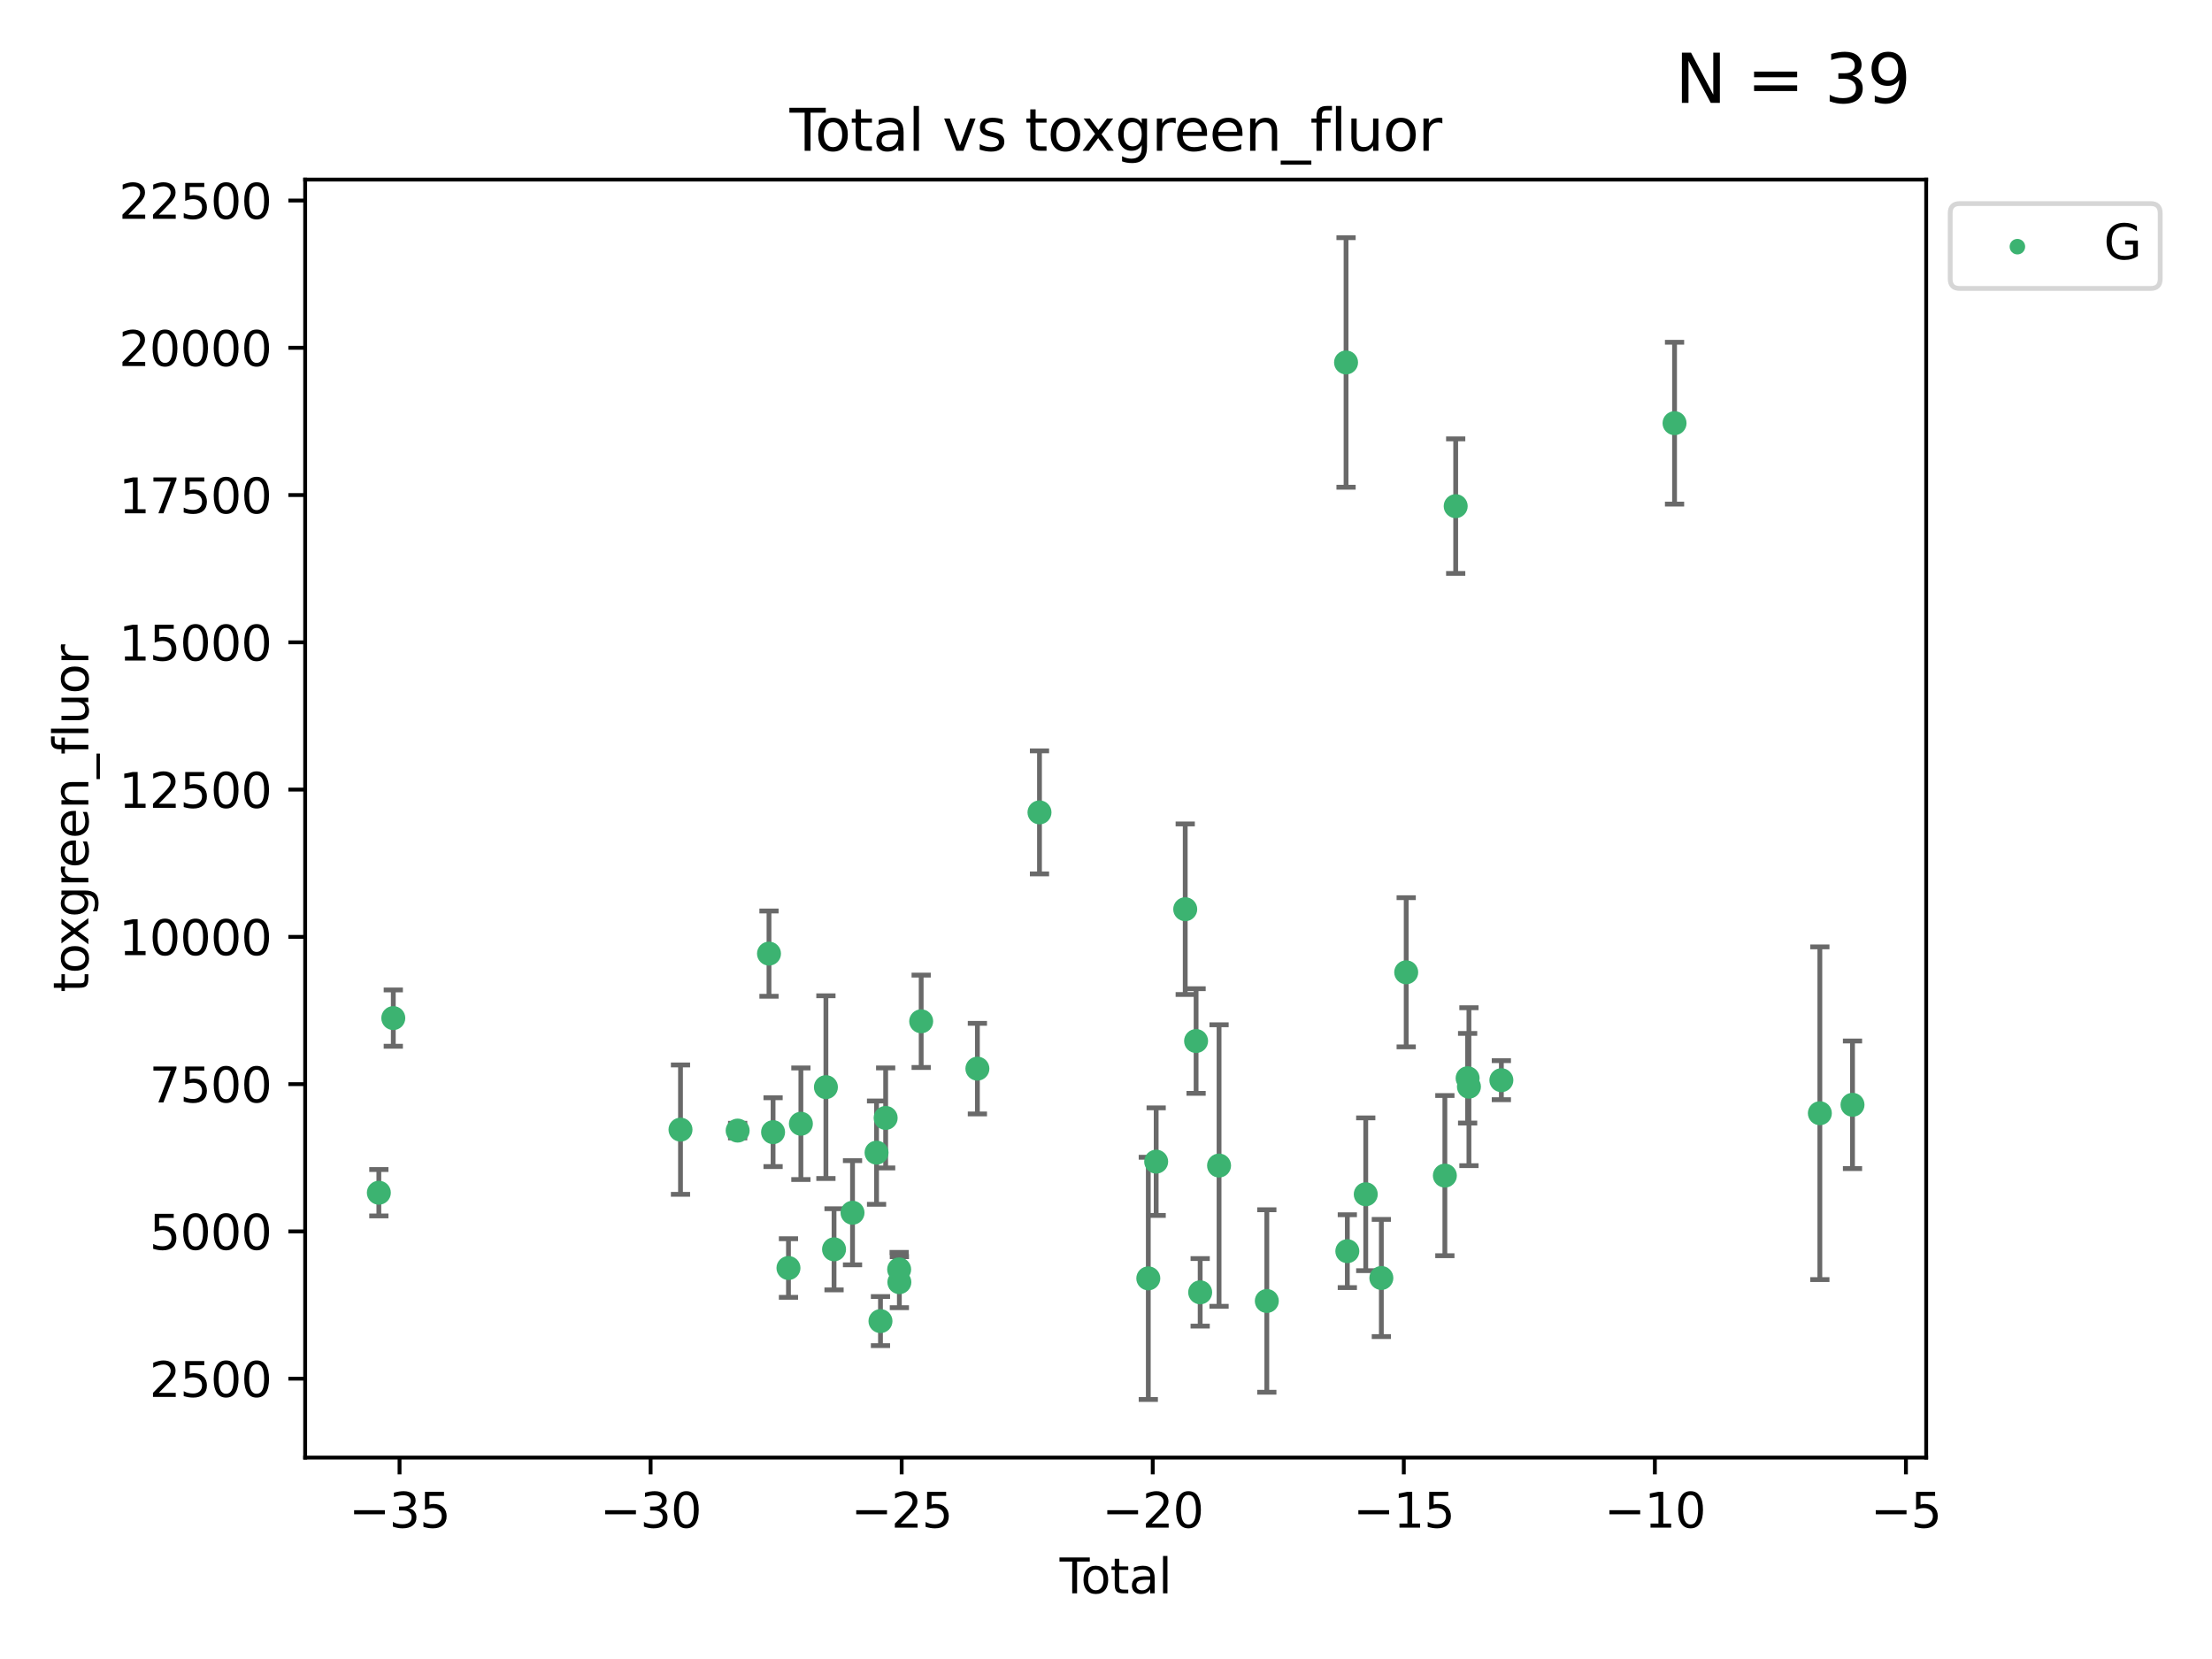 <?xml version="1.0" encoding="utf-8" standalone="no"?>
<!DOCTYPE svg PUBLIC "-//W3C//DTD SVG 1.1//EN"
  "http://www.w3.org/Graphics/SVG/1.1/DTD/svg11.dtd">
<svg xmlns:xlink="http://www.w3.org/1999/xlink" width="460.8pt" height="345.6pt" viewBox="0 0 460.8 345.6" xmlns="http://www.w3.org/2000/svg" version="1.1">
 <defs>
  <style type="text/css">*{stroke-linejoin: round; stroke-linecap: butt}</style>
 </defs>
 <g id="figure_1">
  <g id="patch_1">
   <path d="M 0 345.6 
L 460.8 345.6 
L 460.8 0 
L 0 0 
z
" style="fill: #ffffff"/>
  </g>
  <g id="axes_1">
   <g id="patch_2">
    <path d="M 63.571 303.64 
L 401.26 303.64 
L 401.26 37.411 
L 63.571 37.411 
z
" style="fill: #ffffff"/>
   </g>
   <g id="PathCollection_1">
    <defs>
     <path id="m3f1bc6e80c" d="M 0 1.118 
C 0.297 1.118 0.581 1 0.791 0.791 
C 1 0.581 1.118 0.297 1.118 0 
C 1.118 -0.297 1 -0.581 0.791 -0.791 
C 0.581 -1 0.297 -1.118 0 -1.118 
C -0.297 -1.118 -0.581 -1 -0.791 -0.791 
C -1 -0.581 -1.118 -0.297 -1.118 0 
C -1.118 0.297 -1 0.581 -0.791 0.791 
C -0.581 1 -0.297 1.118 0 1.118 
z
" style="stroke: #3cb371"/>
    </defs>
    <g clip-path="url(#pf09af4c883)">
     <use xlink:href="#m3f1bc6e80c" x="78.921" y="248.466" style="fill: #3cb371; stroke: #3cb371"/>
     <use xlink:href="#m3f1bc6e80c" x="81.93" y="212.087" style="fill: #3cb371; stroke: #3cb371"/>
     <use xlink:href="#m3f1bc6e80c" x="141.76" y="235.324" style="fill: #3cb371; stroke: #3cb371"/>
     <use xlink:href="#m3f1bc6e80c" x="153.665" y="235.522" style="fill: #3cb371; stroke: #3cb371"/>
     <use xlink:href="#m3f1bc6e80c" x="160.196" y="198.655" style="fill: #3cb371; stroke: #3cb371"/>
     <use xlink:href="#m3f1bc6e80c" x="161.046" y="235.85" style="fill: #3cb371; stroke: #3cb371"/>
     <use xlink:href="#m3f1bc6e80c" x="164.252" y="264.149" style="fill: #3cb371; stroke: #3cb371"/>
     <use xlink:href="#m3f1bc6e80c" x="166.84" y="234.096" style="fill: #3cb371; stroke: #3cb371"/>
     <use xlink:href="#m3f1bc6e80c" x="172.053" y="226.472" style="fill: #3cb371; stroke: #3cb371"/>
     <use xlink:href="#m3f1bc6e80c" x="173.747" y="260.254" style="fill: #3cb371; stroke: #3cb371"/>
     <use xlink:href="#m3f1bc6e80c" x="177.596" y="252.637" style="fill: #3cb371; stroke: #3cb371"/>
     <use xlink:href="#m3f1bc6e80c" x="182.603" y="240.117" style="fill: #3cb371; stroke: #3cb371"/>
     <use xlink:href="#m3f1bc6e80c" x="183.419" y="275.21" style="fill: #3cb371; stroke: #3cb371"/>
     <use xlink:href="#m3f1bc6e80c" x="184.499" y="232.884" style="fill: #3cb371; stroke: #3cb371"/>
     <use xlink:href="#m3f1bc6e80c" x="187.311" y="264.441" style="fill: #3cb371; stroke: #3cb371"/>
     <use xlink:href="#m3f1bc6e80c" x="187.355" y="267.098" style="fill: #3cb371; stroke: #3cb371"/>
     <use xlink:href="#m3f1bc6e80c" x="191.898" y="212.756" style="fill: #3cb371; stroke: #3cb371"/>
     <use xlink:href="#m3f1bc6e80c" x="203.61" y="222.619" style="fill: #3cb371; stroke: #3cb371"/>
     <use xlink:href="#m3f1bc6e80c" x="216.545" y="169.234" style="fill: #3cb371; stroke: #3cb371"/>
     <use xlink:href="#m3f1bc6e80c" x="239.213" y="266.308" style="fill: #3cb371; stroke: #3cb371"/>
     <use xlink:href="#m3f1bc6e80c" x="240.851" y="241.992" style="fill: #3cb371; stroke: #3cb371"/>
     <use xlink:href="#m3f1bc6e80c" x="246.904" y="189.404" style="fill: #3cb371; stroke: #3cb371"/>
     <use xlink:href="#m3f1bc6e80c" x="249.167" y="216.866" style="fill: #3cb371; stroke: #3cb371"/>
     <use xlink:href="#m3f1bc6e80c" x="250.017" y="269.216" style="fill: #3cb371; stroke: #3cb371"/>
     <use xlink:href="#m3f1bc6e80c" x="253.952" y="242.805" style="fill: #3cb371; stroke: #3cb371"/>
     <use xlink:href="#m3f1bc6e80c" x="263.901" y="271.019" style="fill: #3cb371; stroke: #3cb371"/>
     <use xlink:href="#m3f1bc6e80c" x="280.407" y="75.506" style="fill: #3cb371; stroke: #3cb371"/>
     <use xlink:href="#m3f1bc6e80c" x="280.673" y="260.644" style="fill: #3cb371; stroke: #3cb371"/>
     <use xlink:href="#m3f1bc6e80c" x="284.511" y="248.788" style="fill: #3cb371; stroke: #3cb371"/>
     <use xlink:href="#m3f1bc6e80c" x="287.76" y="266.229" style="fill: #3cb371; stroke: #3cb371"/>
     <use xlink:href="#m3f1bc6e80c" x="292.937" y="202.546" style="fill: #3cb371; stroke: #3cb371"/>
     <use xlink:href="#m3f1bc6e80c" x="300.991" y="244.902" style="fill: #3cb371; stroke: #3cb371"/>
     <use xlink:href="#m3f1bc6e80c" x="303.248" y="105.443" style="fill: #3cb371; stroke: #3cb371"/>
     <use xlink:href="#m3f1bc6e80c" x="305.733" y="224.617" style="fill: #3cb371; stroke: #3cb371"/>
     <use xlink:href="#m3f1bc6e80c" x="306.006" y="226.379" style="fill: #3cb371; stroke: #3cb371"/>
     <use xlink:href="#m3f1bc6e80c" x="312.761" y="225.023" style="fill: #3cb371; stroke: #3cb371"/>
     <use xlink:href="#m3f1bc6e80c" x="348.839" y="88.155" style="fill: #3cb371; stroke: #3cb371"/>
     <use xlink:href="#m3f1bc6e80c" x="379.109" y="231.906" style="fill: #3cb371; stroke: #3cb371"/>
     <use xlink:href="#m3f1bc6e80c" x="385.911" y="230.147" style="fill: #3cb371; stroke: #3cb371"/>
    </g>
   </g>
   <g id="matplotlib.axis_1">
    <g id="xtick_1">
     <g id="line2d_1">
      <defs>
       <path id="m2801d6ba6e" d="M 0 0 
L 0 3.5 
" style="stroke: #000000; stroke-width: 0.8"/>
      </defs>
      <g>
       <use xlink:href="#m2801d6ba6e" x="83.232" y="303.64" style="stroke: #000000; stroke-width: 0.8"/>
      </g>
     </g>
     <g id="text_1">
      <!-- −35 -->
      <g transform="translate(72.68 318.238)scale(0.1 -0.1)">
       <defs>
        <path id="DejaVuSans-2212" d="M 678 2272 
L 4684 2272 
L 4684 1741 
L 678 1741 
L 678 2272 
z
" transform="scale(0.016)"/>
        <path id="DejaVuSans-33" d="M 2597 2516 
Q 3050 2419 3304 2112 
Q 3559 1806 3559 1356 
Q 3559 666 3084 287 
Q 2609 -91 1734 -91 
Q 1441 -91 1130 -33 
Q 819 25 488 141 
L 488 750 
Q 750 597 1062 519 
Q 1375 441 1716 441 
Q 2309 441 2620 675 
Q 2931 909 2931 1356 
Q 2931 1769 2642 2001 
Q 2353 2234 1838 2234 
L 1294 2234 
L 1294 2753 
L 1863 2753 
Q 2328 2753 2575 2939 
Q 2822 3125 2822 3475 
Q 2822 3834 2567 4026 
Q 2313 4219 1838 4219 
Q 1578 4219 1281 4162 
Q 984 4106 628 3988 
L 628 4550 
Q 988 4650 1302 4700 
Q 1616 4750 1894 4750 
Q 2613 4750 3031 4423 
Q 3450 4097 3450 3541 
Q 3450 3153 3228 2886 
Q 3006 2619 2597 2516 
z
" transform="scale(0.016)"/>
        <path id="DejaVuSans-35" d="M 691 4666 
L 3169 4666 
L 3169 4134 
L 1269 4134 
L 1269 2991 
Q 1406 3038 1543 3061 
Q 1681 3084 1819 3084 
Q 2600 3084 3056 2656 
Q 3513 2228 3513 1497 
Q 3513 744 3044 326 
Q 2575 -91 1722 -91 
Q 1428 -91 1123 -41 
Q 819 9 494 109 
L 494 744 
Q 775 591 1075 516 
Q 1375 441 1709 441 
Q 2250 441 2565 725 
Q 2881 1009 2881 1497 
Q 2881 1984 2565 2268 
Q 2250 2553 1709 2553 
Q 1456 2553 1204 2497 
Q 953 2441 691 2322 
L 691 4666 
z
" transform="scale(0.016)"/>
       </defs>
       <use xlink:href="#DejaVuSans-2212"/>
       <use xlink:href="#DejaVuSans-33" x="83.789"/>
       <use xlink:href="#DejaVuSans-35" x="147.412"/>
      </g>
     </g>
    </g>
    <g id="xtick_2">
     <g id="line2d_2">
      <g>
       <use xlink:href="#m2801d6ba6e" x="135.534" y="303.64" style="stroke: #000000; stroke-width: 0.8"/>
      </g>
     </g>
     <g id="text_2">
      <!-- −30 -->
      <g transform="translate(124.981 318.238)scale(0.1 -0.1)">
       <defs>
        <path id="DejaVuSans-30" d="M 2034 4250 
Q 1547 4250 1301 3770 
Q 1056 3291 1056 2328 
Q 1056 1369 1301 889 
Q 1547 409 2034 409 
Q 2525 409 2770 889 
Q 3016 1369 3016 2328 
Q 3016 3291 2770 3770 
Q 2525 4250 2034 4250 
z
M 2034 4750 
Q 2819 4750 3233 4129 
Q 3647 3509 3647 2328 
Q 3647 1150 3233 529 
Q 2819 -91 2034 -91 
Q 1250 -91 836 529 
Q 422 1150 422 2328 
Q 422 3509 836 4129 
Q 1250 4750 2034 4750 
z
" transform="scale(0.016)"/>
       </defs>
       <use xlink:href="#DejaVuSans-2212"/>
       <use xlink:href="#DejaVuSans-33" x="83.789"/>
       <use xlink:href="#DejaVuSans-30" x="147.412"/>
      </g>
     </g>
    </g>
    <g id="xtick_3">
     <g id="line2d_3">
      <g>
       <use xlink:href="#m2801d6ba6e" x="187.835" y="303.64" style="stroke: #000000; stroke-width: 0.8"/>
      </g>
     </g>
     <g id="text_3">
      <!-- −25 -->
      <g transform="translate(177.283 318.238)scale(0.1 -0.1)">
       <defs>
        <path id="DejaVuSans-32" d="M 1228 531 
L 3431 531 
L 3431 0 
L 469 0 
L 469 531 
Q 828 903 1448 1529 
Q 2069 2156 2228 2338 
Q 2531 2678 2651 2914 
Q 2772 3150 2772 3378 
Q 2772 3750 2511 3984 
Q 2250 4219 1831 4219 
Q 1534 4219 1204 4116 
Q 875 4013 500 3803 
L 500 4441 
Q 881 4594 1212 4672 
Q 1544 4750 1819 4750 
Q 2544 4750 2975 4387 
Q 3406 4025 3406 3419 
Q 3406 3131 3298 2873 
Q 3191 2616 2906 2266 
Q 2828 2175 2409 1742 
Q 1991 1309 1228 531 
z
" transform="scale(0.016)"/>
       </defs>
       <use xlink:href="#DejaVuSans-2212"/>
       <use xlink:href="#DejaVuSans-32" x="83.789"/>
       <use xlink:href="#DejaVuSans-35" x="147.412"/>
      </g>
     </g>
    </g>
    <g id="xtick_4">
     <g id="line2d_4">
      <g>
       <use xlink:href="#m2801d6ba6e" x="240.136" y="303.64" style="stroke: #000000; stroke-width: 0.8"/>
      </g>
     </g>
     <g id="text_4">
      <!-- −20 -->
      <g transform="translate(229.584 318.238)scale(0.1 -0.1)">
       <use xlink:href="#DejaVuSans-2212"/>
       <use xlink:href="#DejaVuSans-32" x="83.789"/>
       <use xlink:href="#DejaVuSans-30" x="147.412"/>
      </g>
     </g>
    </g>
    <g id="xtick_5">
     <g id="line2d_5">
      <g>
       <use xlink:href="#m2801d6ba6e" x="292.437" y="303.64" style="stroke: #000000; stroke-width: 0.8"/>
      </g>
     </g>
     <g id="text_5">
      <!-- −15 -->
      <g transform="translate(281.885 318.238)scale(0.1 -0.1)">
       <defs>
        <path id="DejaVuSans-31" d="M 794 531 
L 1825 531 
L 1825 4091 
L 703 3866 
L 703 4441 
L 1819 4666 
L 2450 4666 
L 2450 531 
L 3481 531 
L 3481 0 
L 794 0 
L 794 531 
z
" transform="scale(0.016)"/>
       </defs>
       <use xlink:href="#DejaVuSans-2212"/>
       <use xlink:href="#DejaVuSans-31" x="83.789"/>
       <use xlink:href="#DejaVuSans-35" x="147.412"/>
      </g>
     </g>
    </g>
    <g id="xtick_6">
     <g id="line2d_6">
      <g>
       <use xlink:href="#m2801d6ba6e" x="344.739" y="303.64" style="stroke: #000000; stroke-width: 0.8"/>
      </g>
     </g>
     <g id="text_6">
      <!-- −10 -->
      <g transform="translate(334.186 318.238)scale(0.1 -0.1)">
       <use xlink:href="#DejaVuSans-2212"/>
       <use xlink:href="#DejaVuSans-31" x="83.789"/>
       <use xlink:href="#DejaVuSans-30" x="147.412"/>
      </g>
     </g>
    </g>
    <g id="xtick_7">
     <g id="line2d_7">
      <g>
       <use xlink:href="#m2801d6ba6e" x="397.04" y="303.64" style="stroke: #000000; stroke-width: 0.8"/>
      </g>
     </g>
     <g id="text_7">
      <!-- −5 -->
      <g transform="translate(389.669 318.238)scale(0.1 -0.1)">
       <use xlink:href="#DejaVuSans-2212"/>
       <use xlink:href="#DejaVuSans-35" x="83.789"/>
      </g>
     </g>
    </g>
    <g id="text_8">
     <!-- Total -->
     <g transform="translate(220.739 331.917)scale(0.1 -0.1)">
      <defs>
       <path id="DejaVuSans-54" d="M -19 4666 
L 3928 4666 
L 3928 4134 
L 2272 4134 
L 2272 0 
L 1638 0 
L 1638 4134 
L -19 4134 
L -19 4666 
z
" transform="scale(0.016)"/>
       <path id="DejaVuSans-6f" d="M 1959 3097 
Q 1497 3097 1228 2736 
Q 959 2375 959 1747 
Q 959 1119 1226 758 
Q 1494 397 1959 397 
Q 2419 397 2687 759 
Q 2956 1122 2956 1747 
Q 2956 2369 2687 2733 
Q 2419 3097 1959 3097 
z
M 1959 3584 
Q 2709 3584 3137 3096 
Q 3566 2609 3566 1747 
Q 3566 888 3137 398 
Q 2709 -91 1959 -91 
Q 1206 -91 779 398 
Q 353 888 353 1747 
Q 353 2609 779 3096 
Q 1206 3584 1959 3584 
z
" transform="scale(0.016)"/>
       <path id="DejaVuSans-74" d="M 1172 4494 
L 1172 3500 
L 2356 3500 
L 2356 3053 
L 1172 3053 
L 1172 1153 
Q 1172 725 1289 603 
Q 1406 481 1766 481 
L 2356 481 
L 2356 0 
L 1766 0 
Q 1100 0 847 248 
Q 594 497 594 1153 
L 594 3053 
L 172 3053 
L 172 3500 
L 594 3500 
L 594 4494 
L 1172 4494 
z
" transform="scale(0.016)"/>
       <path id="DejaVuSans-61" d="M 2194 1759 
Q 1497 1759 1228 1600 
Q 959 1441 959 1056 
Q 959 750 1161 570 
Q 1363 391 1709 391 
Q 2188 391 2477 730 
Q 2766 1069 2766 1631 
L 2766 1759 
L 2194 1759 
z
M 3341 1997 
L 3341 0 
L 2766 0 
L 2766 531 
Q 2569 213 2275 61 
Q 1981 -91 1556 -91 
Q 1019 -91 701 211 
Q 384 513 384 1019 
Q 384 1609 779 1909 
Q 1175 2209 1959 2209 
L 2766 2209 
L 2766 2266 
Q 2766 2663 2505 2880 
Q 2244 3097 1772 3097 
Q 1472 3097 1187 3025 
Q 903 2953 641 2809 
L 641 3341 
Q 956 3463 1253 3523 
Q 1550 3584 1831 3584 
Q 2591 3584 2966 3190 
Q 3341 2797 3341 1997 
z
" transform="scale(0.016)"/>
       <path id="DejaVuSans-6c" d="M 603 4863 
L 1178 4863 
L 1178 0 
L 603 0 
L 603 4863 
z
" transform="scale(0.016)"/>
      </defs>
      <use xlink:href="#DejaVuSans-54"/>
      <use xlink:href="#DejaVuSans-6f" x="44.084"/>
      <use xlink:href="#DejaVuSans-74" x="105.266"/>
      <use xlink:href="#DejaVuSans-61" x="144.475"/>
      <use xlink:href="#DejaVuSans-6c" x="205.754"/>
     </g>
    </g>
   </g>
   <g id="matplotlib.axis_2">
    <g id="ytick_1">
     <g id="line2d_8">
      <defs>
       <path id="m67f2c105f5" d="M 0 0 
L -3.5 0 
" style="stroke: #000000; stroke-width: 0.8"/>
      </defs>
      <g>
       <use xlink:href="#m67f2c105f5" x="63.571" y="287.204" style="stroke: #000000; stroke-width: 0.8"/>
      </g>
     </g>
     <g id="text_9">
      <!-- 2500 -->
      <g transform="translate(31.121 291.003)scale(0.1 -0.1)">
       <use xlink:href="#DejaVuSans-32"/>
       <use xlink:href="#DejaVuSans-35" x="63.623"/>
       <use xlink:href="#DejaVuSans-30" x="127.246"/>
       <use xlink:href="#DejaVuSans-30" x="190.869"/>
      </g>
     </g>
    </g>
    <g id="ytick_2">
     <g id="line2d_9">
      <g>
       <use xlink:href="#m67f2c105f5" x="63.571" y="256.525" style="stroke: #000000; stroke-width: 0.8"/>
      </g>
     </g>
     <g id="text_10">
      <!-- 5000 -->
      <g transform="translate(31.121 260.324)scale(0.1 -0.1)">
       <use xlink:href="#DejaVuSans-35"/>
       <use xlink:href="#DejaVuSans-30" x="63.623"/>
       <use xlink:href="#DejaVuSans-30" x="127.246"/>
       <use xlink:href="#DejaVuSans-30" x="190.869"/>
      </g>
     </g>
    </g>
    <g id="ytick_3">
     <g id="line2d_10">
      <g>
       <use xlink:href="#m67f2c105f5" x="63.571" y="225.846" style="stroke: #000000; stroke-width: 0.8"/>
      </g>
     </g>
     <g id="text_11">
      <!-- 7500 -->
      <g transform="translate(31.121 229.645)scale(0.1 -0.1)">
       <defs>
        <path id="DejaVuSans-37" d="M 525 4666 
L 3525 4666 
L 3525 4397 
L 1831 0 
L 1172 0 
L 2766 4134 
L 525 4134 
L 525 4666 
z
" transform="scale(0.016)"/>
       </defs>
       <use xlink:href="#DejaVuSans-37"/>
       <use xlink:href="#DejaVuSans-35" x="63.623"/>
       <use xlink:href="#DejaVuSans-30" x="127.246"/>
       <use xlink:href="#DejaVuSans-30" x="190.869"/>
      </g>
     </g>
    </g>
    <g id="ytick_4">
     <g id="line2d_11">
      <g>
       <use xlink:href="#m67f2c105f5" x="63.571" y="195.167" style="stroke: #000000; stroke-width: 0.8"/>
      </g>
     </g>
     <g id="text_12">
      <!-- 10000 -->
      <g transform="translate(24.759 198.966)scale(0.1 -0.1)">
       <use xlink:href="#DejaVuSans-31"/>
       <use xlink:href="#DejaVuSans-30" x="63.623"/>
       <use xlink:href="#DejaVuSans-30" x="127.246"/>
       <use xlink:href="#DejaVuSans-30" x="190.869"/>
       <use xlink:href="#DejaVuSans-30" x="254.492"/>
      </g>
     </g>
    </g>
    <g id="ytick_5">
     <g id="line2d_12">
      <g>
       <use xlink:href="#m67f2c105f5" x="63.571" y="164.487" style="stroke: #000000; stroke-width: 0.8"/>
      </g>
     </g>
     <g id="text_13">
      <!-- 12500 -->
      <g transform="translate(24.759 168.287)scale(0.1 -0.1)">
       <use xlink:href="#DejaVuSans-31"/>
       <use xlink:href="#DejaVuSans-32" x="63.623"/>
       <use xlink:href="#DejaVuSans-35" x="127.246"/>
       <use xlink:href="#DejaVuSans-30" x="190.869"/>
       <use xlink:href="#DejaVuSans-30" x="254.492"/>
      </g>
     </g>
    </g>
    <g id="ytick_6">
     <g id="line2d_13">
      <g>
       <use xlink:href="#m67f2c105f5" x="63.571" y="133.808" style="stroke: #000000; stroke-width: 0.8"/>
      </g>
     </g>
     <g id="text_14">
      <!-- 15000 -->
      <g transform="translate(24.759 137.607)scale(0.1 -0.1)">
       <use xlink:href="#DejaVuSans-31"/>
       <use xlink:href="#DejaVuSans-35" x="63.623"/>
       <use xlink:href="#DejaVuSans-30" x="127.246"/>
       <use xlink:href="#DejaVuSans-30" x="190.869"/>
       <use xlink:href="#DejaVuSans-30" x="254.492"/>
      </g>
     </g>
    </g>
    <g id="ytick_7">
     <g id="line2d_14">
      <g>
       <use xlink:href="#m67f2c105f5" x="63.571" y="103.129" style="stroke: #000000; stroke-width: 0.8"/>
      </g>
     </g>
     <g id="text_15">
      <!-- 17500 -->
      <g transform="translate(24.759 106.928)scale(0.1 -0.1)">
       <use xlink:href="#DejaVuSans-31"/>
       <use xlink:href="#DejaVuSans-37" x="63.623"/>
       <use xlink:href="#DejaVuSans-35" x="127.246"/>
       <use xlink:href="#DejaVuSans-30" x="190.869"/>
       <use xlink:href="#DejaVuSans-30" x="254.492"/>
      </g>
     </g>
    </g>
    <g id="ytick_8">
     <g id="line2d_15">
      <g>
       <use xlink:href="#m67f2c105f5" x="63.571" y="72.45" style="stroke: #000000; stroke-width: 0.8"/>
      </g>
     </g>
     <g id="text_16">
      <!-- 20000 -->
      <g transform="translate(24.759 76.249)scale(0.1 -0.1)">
       <use xlink:href="#DejaVuSans-32"/>
       <use xlink:href="#DejaVuSans-30" x="63.623"/>
       <use xlink:href="#DejaVuSans-30" x="127.246"/>
       <use xlink:href="#DejaVuSans-30" x="190.869"/>
       <use xlink:href="#DejaVuSans-30" x="254.492"/>
      </g>
     </g>
    </g>
    <g id="ytick_9">
     <g id="line2d_16">
      <g>
       <use xlink:href="#m67f2c105f5" x="63.571" y="41.77" style="stroke: #000000; stroke-width: 0.8"/>
      </g>
     </g>
     <g id="text_17">
      <!-- 22500 -->
      <g transform="translate(24.759 45.57)scale(0.1 -0.1)">
       <use xlink:href="#DejaVuSans-32"/>
       <use xlink:href="#DejaVuSans-32" x="63.623"/>
       <use xlink:href="#DejaVuSans-35" x="127.246"/>
       <use xlink:href="#DejaVuSans-30" x="190.869"/>
       <use xlink:href="#DejaVuSans-30" x="254.492"/>
      </g>
     </g>
    </g>
    <g id="text_18">
     <!-- toxgreen_fluor -->
     <g transform="translate(18.401 206.72)rotate(-90)scale(0.1 -0.1)">
      <defs>
       <path id="DejaVuSans-78" d="M 3513 3500 
L 2247 1797 
L 3578 0 
L 2900 0 
L 1881 1375 
L 863 0 
L 184 0 
L 1544 1831 
L 300 3500 
L 978 3500 
L 1906 2253 
L 2834 3500 
L 3513 3500 
z
" transform="scale(0.016)"/>
       <path id="DejaVuSans-67" d="M 2906 1791 
Q 2906 2416 2648 2759 
Q 2391 3103 1925 3103 
Q 1463 3103 1205 2759 
Q 947 2416 947 1791 
Q 947 1169 1205 825 
Q 1463 481 1925 481 
Q 2391 481 2648 825 
Q 2906 1169 2906 1791 
z
M 3481 434 
Q 3481 -459 3084 -895 
Q 2688 -1331 1869 -1331 
Q 1566 -1331 1297 -1286 
Q 1028 -1241 775 -1147 
L 775 -588 
Q 1028 -725 1275 -790 
Q 1522 -856 1778 -856 
Q 2344 -856 2625 -561 
Q 2906 -266 2906 331 
L 2906 616 
Q 2728 306 2450 153 
Q 2172 0 1784 0 
Q 1141 0 747 490 
Q 353 981 353 1791 
Q 353 2603 747 3093 
Q 1141 3584 1784 3584 
Q 2172 3584 2450 3431 
Q 2728 3278 2906 2969 
L 2906 3500 
L 3481 3500 
L 3481 434 
z
" transform="scale(0.016)"/>
       <path id="DejaVuSans-72" d="M 2631 2963 
Q 2534 3019 2420 3045 
Q 2306 3072 2169 3072 
Q 1681 3072 1420 2755 
Q 1159 2438 1159 1844 
L 1159 0 
L 581 0 
L 581 3500 
L 1159 3500 
L 1159 2956 
Q 1341 3275 1631 3429 
Q 1922 3584 2338 3584 
Q 2397 3584 2469 3576 
Q 2541 3569 2628 3553 
L 2631 2963 
z
" transform="scale(0.016)"/>
       <path id="DejaVuSans-65" d="M 3597 1894 
L 3597 1613 
L 953 1613 
Q 991 1019 1311 708 
Q 1631 397 2203 397 
Q 2534 397 2845 478 
Q 3156 559 3463 722 
L 3463 178 
Q 3153 47 2828 -22 
Q 2503 -91 2169 -91 
Q 1331 -91 842 396 
Q 353 884 353 1716 
Q 353 2575 817 3079 
Q 1281 3584 2069 3584 
Q 2775 3584 3186 3129 
Q 3597 2675 3597 1894 
z
M 3022 2063 
Q 3016 2534 2758 2815 
Q 2500 3097 2075 3097 
Q 1594 3097 1305 2825 
Q 1016 2553 972 2059 
L 3022 2063 
z
" transform="scale(0.016)"/>
       <path id="DejaVuSans-6e" d="M 3513 2113 
L 3513 0 
L 2938 0 
L 2938 2094 
Q 2938 2591 2744 2837 
Q 2550 3084 2163 3084 
Q 1697 3084 1428 2787 
Q 1159 2491 1159 1978 
L 1159 0 
L 581 0 
L 581 3500 
L 1159 3500 
L 1159 2956 
Q 1366 3272 1645 3428 
Q 1925 3584 2291 3584 
Q 2894 3584 3203 3211 
Q 3513 2838 3513 2113 
z
" transform="scale(0.016)"/>
       <path id="DejaVuSans-5f" d="M 3263 -1063 
L 3263 -1509 
L -63 -1509 
L -63 -1063 
L 3263 -1063 
z
" transform="scale(0.016)"/>
       <path id="DejaVuSans-66" d="M 2375 4863 
L 2375 4384 
L 1825 4384 
Q 1516 4384 1395 4259 
Q 1275 4134 1275 3809 
L 1275 3500 
L 2222 3500 
L 2222 3053 
L 1275 3053 
L 1275 0 
L 697 0 
L 697 3053 
L 147 3053 
L 147 3500 
L 697 3500 
L 697 3744 
Q 697 4328 969 4595 
Q 1241 4863 1831 4863 
L 2375 4863 
z
" transform="scale(0.016)"/>
       <path id="DejaVuSans-75" d="M 544 1381 
L 544 3500 
L 1119 3500 
L 1119 1403 
Q 1119 906 1312 657 
Q 1506 409 1894 409 
Q 2359 409 2629 706 
Q 2900 1003 2900 1516 
L 2900 3500 
L 3475 3500 
L 3475 0 
L 2900 0 
L 2900 538 
Q 2691 219 2414 64 
Q 2138 -91 1772 -91 
Q 1169 -91 856 284 
Q 544 659 544 1381 
z
M 1991 3584 
L 1991 3584 
z
" transform="scale(0.016)"/>
      </defs>
      <use xlink:href="#DejaVuSans-74"/>
      <use xlink:href="#DejaVuSans-6f" x="39.209"/>
      <use xlink:href="#DejaVuSans-78" x="97.266"/>
      <use xlink:href="#DejaVuSans-67" x="156.445"/>
      <use xlink:href="#DejaVuSans-72" x="219.922"/>
      <use xlink:href="#DejaVuSans-65" x="258.785"/>
      <use xlink:href="#DejaVuSans-65" x="320.309"/>
      <use xlink:href="#DejaVuSans-6e" x="381.832"/>
      <use xlink:href="#DejaVuSans-5f" x="445.211"/>
      <use xlink:href="#DejaVuSans-66" x="495.211"/>
      <use xlink:href="#DejaVuSans-6c" x="530.416"/>
      <use xlink:href="#DejaVuSans-75" x="558.199"/>
      <use xlink:href="#DejaVuSans-6f" x="621.578"/>
      <use xlink:href="#DejaVuSans-72" x="682.76"/>
     </g>
    </g>
   </g>
   <g id="LineCollection_1">
    <path d="M 78.921 253.296 
L 78.921 243.636 
" clip-path="url(#pf09af4c883)" style="fill: none; stroke: #696969"/>
    <path d="M 81.93 217.954 
L 81.93 206.22 
" clip-path="url(#pf09af4c883)" style="fill: none; stroke: #696969"/>
    <path d="M 141.76 248.801 
L 141.76 221.847 
" clip-path="url(#pf09af4c883)" style="fill: none; stroke: #696969"/>
    <path d="M 153.665 237.049 
L 153.665 233.995 
" clip-path="url(#pf09af4c883)" style="fill: none; stroke: #696969"/>
    <path d="M 160.196 207.536 
L 160.196 189.774 
" clip-path="url(#pf09af4c883)" style="fill: none; stroke: #696969"/>
    <path d="M 161.046 243.021 
L 161.046 228.678 
" clip-path="url(#pf09af4c883)" style="fill: none; stroke: #696969"/>
    <path d="M 164.252 270.252 
L 164.252 258.047 
" clip-path="url(#pf09af4c883)" style="fill: none; stroke: #696969"/>
    <path d="M 166.84 245.719 
L 166.84 222.473 
" clip-path="url(#pf09af4c883)" style="fill: none; stroke: #696969"/>
    <path d="M 172.053 245.501 
L 172.053 207.442 
" clip-path="url(#pf09af4c883)" style="fill: none; stroke: #696969"/>
    <path d="M 173.747 268.711 
L 173.747 251.797 
" clip-path="url(#pf09af4c883)" style="fill: none; stroke: #696969"/>
    <path d="M 177.596 263.488 
L 177.596 241.786 
" clip-path="url(#pf09af4c883)" style="fill: none; stroke: #696969"/>
    <path d="M 182.603 250.877 
L 182.603 229.356 
" clip-path="url(#pf09af4c883)" style="fill: none; stroke: #696969"/>
    <path d="M 183.419 280.323 
L 183.419 270.097 
" clip-path="url(#pf09af4c883)" style="fill: none; stroke: #696969"/>
    <path d="M 184.499 243.303 
L 184.499 222.464 
" clip-path="url(#pf09af4c883)" style="fill: none; stroke: #696969"/>
    <path d="M 187.311 267.982 
L 187.311 260.9 
" clip-path="url(#pf09af4c883)" style="fill: none; stroke: #696969"/>
    <path d="M 187.355 272.413 
L 187.355 261.783 
" clip-path="url(#pf09af4c883)" style="fill: none; stroke: #696969"/>
    <path d="M 191.898 222.378 
L 191.898 203.134 
" clip-path="url(#pf09af4c883)" style="fill: none; stroke: #696969"/>
    <path d="M 203.61 232.056 
L 203.61 213.182 
" clip-path="url(#pf09af4c883)" style="fill: none; stroke: #696969"/>
    <path d="M 216.545 182.05 
L 216.545 156.419 
" clip-path="url(#pf09af4c883)" style="fill: none; stroke: #696969"/>
    <path d="M 239.213 291.539 
L 239.213 241.078 
" clip-path="url(#pf09af4c883)" style="fill: none; stroke: #696969"/>
    <path d="M 240.851 253.195 
L 240.851 230.789 
" clip-path="url(#pf09af4c883)" style="fill: none; stroke: #696969"/>
    <path d="M 246.904 207.169 
L 246.904 171.639 
" clip-path="url(#pf09af4c883)" style="fill: none; stroke: #696969"/>
    <path d="M 249.167 227.768 
L 249.167 205.965 
" clip-path="url(#pf09af4c883)" style="fill: none; stroke: #696969"/>
    <path d="M 250.017 276.249 
L 250.017 262.183 
" clip-path="url(#pf09af4c883)" style="fill: none; stroke: #696969"/>
    <path d="M 253.952 272.128 
L 253.952 213.481 
" clip-path="url(#pf09af4c883)" style="fill: none; stroke: #696969"/>
    <path d="M 263.901 290.026 
L 263.901 252.013 
" clip-path="url(#pf09af4c883)" style="fill: none; stroke: #696969"/>
    <path d="M 280.407 101.499 
L 280.407 49.513 
" clip-path="url(#pf09af4c883)" style="fill: none; stroke: #696969"/>
    <path d="M 280.673 268.231 
L 280.673 253.057 
" clip-path="url(#pf09af4c883)" style="fill: none; stroke: #696969"/>
    <path d="M 284.511 264.704 
L 284.511 232.873 
" clip-path="url(#pf09af4c883)" style="fill: none; stroke: #696969"/>
    <path d="M 287.76 278.434 
L 287.76 254.024 
" clip-path="url(#pf09af4c883)" style="fill: none; stroke: #696969"/>
    <path d="M 292.937 218.085 
L 292.937 187.006 
" clip-path="url(#pf09af4c883)" style="fill: none; stroke: #696969"/>
    <path d="M 300.991 261.588 
L 300.991 228.215 
" clip-path="url(#pf09af4c883)" style="fill: none; stroke: #696969"/>
    <path d="M 303.248 119.462 
L 303.248 91.424 
" clip-path="url(#pf09af4c883)" style="fill: none; stroke: #696969"/>
    <path d="M 305.733 233.953 
L 305.733 215.281 
" clip-path="url(#pf09af4c883)" style="fill: none; stroke: #696969"/>
    <path d="M 306.006 242.829 
L 306.006 209.928 
" clip-path="url(#pf09af4c883)" style="fill: none; stroke: #696969"/>
    <path d="M 312.761 229.087 
L 312.761 220.958 
" clip-path="url(#pf09af4c883)" style="fill: none; stroke: #696969"/>
    <path d="M 348.839 105.011 
L 348.839 71.298 
" clip-path="url(#pf09af4c883)" style="fill: none; stroke: #696969"/>
    <path d="M 379.109 266.563 
L 379.109 197.249 
" clip-path="url(#pf09af4c883)" style="fill: none; stroke: #696969"/>
    <path d="M 385.911 243.436 
L 385.911 216.858 
" clip-path="url(#pf09af4c883)" style="fill: none; stroke: #696969"/>
   </g>
   <g id="line2d_17">
    <defs>
     <path id="m6680a1d1b8" d="M 2 0 
L -2 -0 
" style="stroke: #696969"/>
    </defs>
    <g clip-path="url(#pf09af4c883)">
     <use xlink:href="#m6680a1d1b8" x="78.921" y="253.296" style="fill: #696969; stroke: #696969"/>
     <use xlink:href="#m6680a1d1b8" x="81.93" y="217.954" style="fill: #696969; stroke: #696969"/>
     <use xlink:href="#m6680a1d1b8" x="141.76" y="248.801" style="fill: #696969; stroke: #696969"/>
     <use xlink:href="#m6680a1d1b8" x="153.665" y="237.049" style="fill: #696969; stroke: #696969"/>
     <use xlink:href="#m6680a1d1b8" x="160.196" y="207.536" style="fill: #696969; stroke: #696969"/>
     <use xlink:href="#m6680a1d1b8" x="161.046" y="243.021" style="fill: #696969; stroke: #696969"/>
     <use xlink:href="#m6680a1d1b8" x="164.252" y="270.252" style="fill: #696969; stroke: #696969"/>
     <use xlink:href="#m6680a1d1b8" x="166.84" y="245.719" style="fill: #696969; stroke: #696969"/>
     <use xlink:href="#m6680a1d1b8" x="172.053" y="245.501" style="fill: #696969; stroke: #696969"/>
     <use xlink:href="#m6680a1d1b8" x="173.747" y="268.711" style="fill: #696969; stroke: #696969"/>
     <use xlink:href="#m6680a1d1b8" x="177.596" y="263.488" style="fill: #696969; stroke: #696969"/>
     <use xlink:href="#m6680a1d1b8" x="182.603" y="250.877" style="fill: #696969; stroke: #696969"/>
     <use xlink:href="#m6680a1d1b8" x="183.419" y="280.323" style="fill: #696969; stroke: #696969"/>
     <use xlink:href="#m6680a1d1b8" x="184.499" y="243.303" style="fill: #696969; stroke: #696969"/>
     <use xlink:href="#m6680a1d1b8" x="187.311" y="267.982" style="fill: #696969; stroke: #696969"/>
     <use xlink:href="#m6680a1d1b8" x="187.355" y="272.413" style="fill: #696969; stroke: #696969"/>
     <use xlink:href="#m6680a1d1b8" x="191.898" y="222.378" style="fill: #696969; stroke: #696969"/>
     <use xlink:href="#m6680a1d1b8" x="203.61" y="232.056" style="fill: #696969; stroke: #696969"/>
     <use xlink:href="#m6680a1d1b8" x="216.545" y="182.05" style="fill: #696969; stroke: #696969"/>
     <use xlink:href="#m6680a1d1b8" x="239.213" y="291.539" style="fill: #696969; stroke: #696969"/>
     <use xlink:href="#m6680a1d1b8" x="240.851" y="253.195" style="fill: #696969; stroke: #696969"/>
     <use xlink:href="#m6680a1d1b8" x="246.904" y="207.169" style="fill: #696969; stroke: #696969"/>
     <use xlink:href="#m6680a1d1b8" x="249.167" y="227.768" style="fill: #696969; stroke: #696969"/>
     <use xlink:href="#m6680a1d1b8" x="250.017" y="276.249" style="fill: #696969; stroke: #696969"/>
     <use xlink:href="#m6680a1d1b8" x="253.952" y="272.128" style="fill: #696969; stroke: #696969"/>
     <use xlink:href="#m6680a1d1b8" x="263.901" y="290.026" style="fill: #696969; stroke: #696969"/>
     <use xlink:href="#m6680a1d1b8" x="280.407" y="101.499" style="fill: #696969; stroke: #696969"/>
     <use xlink:href="#m6680a1d1b8" x="280.673" y="268.231" style="fill: #696969; stroke: #696969"/>
     <use xlink:href="#m6680a1d1b8" x="284.511" y="264.704" style="fill: #696969; stroke: #696969"/>
     <use xlink:href="#m6680a1d1b8" x="287.76" y="278.434" style="fill: #696969; stroke: #696969"/>
     <use xlink:href="#m6680a1d1b8" x="292.937" y="218.085" style="fill: #696969; stroke: #696969"/>
     <use xlink:href="#m6680a1d1b8" x="300.991" y="261.588" style="fill: #696969; stroke: #696969"/>
     <use xlink:href="#m6680a1d1b8" x="303.248" y="119.462" style="fill: #696969; stroke: #696969"/>
     <use xlink:href="#m6680a1d1b8" x="305.733" y="233.953" style="fill: #696969; stroke: #696969"/>
     <use xlink:href="#m6680a1d1b8" x="306.006" y="242.829" style="fill: #696969; stroke: #696969"/>
     <use xlink:href="#m6680a1d1b8" x="312.761" y="229.087" style="fill: #696969; stroke: #696969"/>
     <use xlink:href="#m6680a1d1b8" x="348.839" y="105.011" style="fill: #696969; stroke: #696969"/>
     <use xlink:href="#m6680a1d1b8" x="379.109" y="266.563" style="fill: #696969; stroke: #696969"/>
     <use xlink:href="#m6680a1d1b8" x="385.911" y="243.436" style="fill: #696969; stroke: #696969"/>
    </g>
   </g>
   <g id="line2d_18">
    <g clip-path="url(#pf09af4c883)">
     <use xlink:href="#m6680a1d1b8" x="78.921" y="243.636" style="fill: #696969; stroke: #696969"/>
     <use xlink:href="#m6680a1d1b8" x="81.93" y="206.22" style="fill: #696969; stroke: #696969"/>
     <use xlink:href="#m6680a1d1b8" x="141.76" y="221.847" style="fill: #696969; stroke: #696969"/>
     <use xlink:href="#m6680a1d1b8" x="153.665" y="233.995" style="fill: #696969; stroke: #696969"/>
     <use xlink:href="#m6680a1d1b8" x="160.196" y="189.774" style="fill: #696969; stroke: #696969"/>
     <use xlink:href="#m6680a1d1b8" x="161.046" y="228.678" style="fill: #696969; stroke: #696969"/>
     <use xlink:href="#m6680a1d1b8" x="164.252" y="258.047" style="fill: #696969; stroke: #696969"/>
     <use xlink:href="#m6680a1d1b8" x="166.84" y="222.473" style="fill: #696969; stroke: #696969"/>
     <use xlink:href="#m6680a1d1b8" x="172.053" y="207.442" style="fill: #696969; stroke: #696969"/>
     <use xlink:href="#m6680a1d1b8" x="173.747" y="251.797" style="fill: #696969; stroke: #696969"/>
     <use xlink:href="#m6680a1d1b8" x="177.596" y="241.786" style="fill: #696969; stroke: #696969"/>
     <use xlink:href="#m6680a1d1b8" x="182.603" y="229.356" style="fill: #696969; stroke: #696969"/>
     <use xlink:href="#m6680a1d1b8" x="183.419" y="270.097" style="fill: #696969; stroke: #696969"/>
     <use xlink:href="#m6680a1d1b8" x="184.499" y="222.464" style="fill: #696969; stroke: #696969"/>
     <use xlink:href="#m6680a1d1b8" x="187.311" y="260.9" style="fill: #696969; stroke: #696969"/>
     <use xlink:href="#m6680a1d1b8" x="187.355" y="261.783" style="fill: #696969; stroke: #696969"/>
     <use xlink:href="#m6680a1d1b8" x="191.898" y="203.134" style="fill: #696969; stroke: #696969"/>
     <use xlink:href="#m6680a1d1b8" x="203.61" y="213.182" style="fill: #696969; stroke: #696969"/>
     <use xlink:href="#m6680a1d1b8" x="216.545" y="156.419" style="fill: #696969; stroke: #696969"/>
     <use xlink:href="#m6680a1d1b8" x="239.213" y="241.078" style="fill: #696969; stroke: #696969"/>
     <use xlink:href="#m6680a1d1b8" x="240.851" y="230.789" style="fill: #696969; stroke: #696969"/>
     <use xlink:href="#m6680a1d1b8" x="246.904" y="171.639" style="fill: #696969; stroke: #696969"/>
     <use xlink:href="#m6680a1d1b8" x="249.167" y="205.965" style="fill: #696969; stroke: #696969"/>
     <use xlink:href="#m6680a1d1b8" x="250.017" y="262.183" style="fill: #696969; stroke: #696969"/>
     <use xlink:href="#m6680a1d1b8" x="253.952" y="213.481" style="fill: #696969; stroke: #696969"/>
     <use xlink:href="#m6680a1d1b8" x="263.901" y="252.013" style="fill: #696969; stroke: #696969"/>
     <use xlink:href="#m6680a1d1b8" x="280.407" y="49.513" style="fill: #696969; stroke: #696969"/>
     <use xlink:href="#m6680a1d1b8" x="280.673" y="253.057" style="fill: #696969; stroke: #696969"/>
     <use xlink:href="#m6680a1d1b8" x="284.511" y="232.873" style="fill: #696969; stroke: #696969"/>
     <use xlink:href="#m6680a1d1b8" x="287.76" y="254.024" style="fill: #696969; stroke: #696969"/>
     <use xlink:href="#m6680a1d1b8" x="292.937" y="187.006" style="fill: #696969; stroke: #696969"/>
     <use xlink:href="#m6680a1d1b8" x="300.991" y="228.215" style="fill: #696969; stroke: #696969"/>
     <use xlink:href="#m6680a1d1b8" x="303.248" y="91.424" style="fill: #696969; stroke: #696969"/>
     <use xlink:href="#m6680a1d1b8" x="305.733" y="215.281" style="fill: #696969; stroke: #696969"/>
     <use xlink:href="#m6680a1d1b8" x="306.006" y="209.928" style="fill: #696969; stroke: #696969"/>
     <use xlink:href="#m6680a1d1b8" x="312.761" y="220.958" style="fill: #696969; stroke: #696969"/>
     <use xlink:href="#m6680a1d1b8" x="348.839" y="71.298" style="fill: #696969; stroke: #696969"/>
     <use xlink:href="#m6680a1d1b8" x="379.109" y="197.249" style="fill: #696969; stroke: #696969"/>
     <use xlink:href="#m6680a1d1b8" x="385.911" y="216.858" style="fill: #696969; stroke: #696969"/>
    </g>
   </g>
   <g id="line2d_19">
    <defs>
     <path id="ma98d9c7d68" d="M 0 2 
C 0.53 2 1.039 1.789 1.414 1.414 
C 1.789 1.039 2 0.53 2 0 
C 2 -0.53 1.789 -1.039 1.414 -1.414 
C 1.039 -1.789 0.53 -2 0 -2 
C -0.53 -2 -1.039 -1.789 -1.414 -1.414 
C -1.789 -1.039 -2 -0.53 -2 0 
C -2 0.53 -1.789 1.039 -1.414 1.414 
C -1.039 1.789 -0.53 2 0 2 
z
" style="stroke: #3cb371"/>
    </defs>
    <g clip-path="url(#pf09af4c883)">
     <use xlink:href="#ma98d9c7d68" x="78.921" y="248.466" style="fill: #3cb371; stroke: #3cb371"/>
     <use xlink:href="#ma98d9c7d68" x="81.93" y="212.087" style="fill: #3cb371; stroke: #3cb371"/>
     <use xlink:href="#ma98d9c7d68" x="141.76" y="235.324" style="fill: #3cb371; stroke: #3cb371"/>
     <use xlink:href="#ma98d9c7d68" x="153.665" y="235.522" style="fill: #3cb371; stroke: #3cb371"/>
     <use xlink:href="#ma98d9c7d68" x="160.196" y="198.655" style="fill: #3cb371; stroke: #3cb371"/>
     <use xlink:href="#ma98d9c7d68" x="161.046" y="235.85" style="fill: #3cb371; stroke: #3cb371"/>
     <use xlink:href="#ma98d9c7d68" x="164.252" y="264.149" style="fill: #3cb371; stroke: #3cb371"/>
     <use xlink:href="#ma98d9c7d68" x="166.84" y="234.096" style="fill: #3cb371; stroke: #3cb371"/>
     <use xlink:href="#ma98d9c7d68" x="172.053" y="226.472" style="fill: #3cb371; stroke: #3cb371"/>
     <use xlink:href="#ma98d9c7d68" x="173.747" y="260.254" style="fill: #3cb371; stroke: #3cb371"/>
     <use xlink:href="#ma98d9c7d68" x="177.596" y="252.637" style="fill: #3cb371; stroke: #3cb371"/>
     <use xlink:href="#ma98d9c7d68" x="182.603" y="240.117" style="fill: #3cb371; stroke: #3cb371"/>
     <use xlink:href="#ma98d9c7d68" x="183.419" y="275.21" style="fill: #3cb371; stroke: #3cb371"/>
     <use xlink:href="#ma98d9c7d68" x="184.499" y="232.884" style="fill: #3cb371; stroke: #3cb371"/>
     <use xlink:href="#ma98d9c7d68" x="187.311" y="264.441" style="fill: #3cb371; stroke: #3cb371"/>
     <use xlink:href="#ma98d9c7d68" x="187.355" y="267.098" style="fill: #3cb371; stroke: #3cb371"/>
     <use xlink:href="#ma98d9c7d68" x="191.898" y="212.756" style="fill: #3cb371; stroke: #3cb371"/>
     <use xlink:href="#ma98d9c7d68" x="203.61" y="222.619" style="fill: #3cb371; stroke: #3cb371"/>
     <use xlink:href="#ma98d9c7d68" x="216.545" y="169.234" style="fill: #3cb371; stroke: #3cb371"/>
     <use xlink:href="#ma98d9c7d68" x="239.213" y="266.308" style="fill: #3cb371; stroke: #3cb371"/>
     <use xlink:href="#ma98d9c7d68" x="240.851" y="241.992" style="fill: #3cb371; stroke: #3cb371"/>
     <use xlink:href="#ma98d9c7d68" x="246.904" y="189.404" style="fill: #3cb371; stroke: #3cb371"/>
     <use xlink:href="#ma98d9c7d68" x="249.167" y="216.866" style="fill: #3cb371; stroke: #3cb371"/>
     <use xlink:href="#ma98d9c7d68" x="250.017" y="269.216" style="fill: #3cb371; stroke: #3cb371"/>
     <use xlink:href="#ma98d9c7d68" x="253.952" y="242.805" style="fill: #3cb371; stroke: #3cb371"/>
     <use xlink:href="#ma98d9c7d68" x="263.901" y="271.019" style="fill: #3cb371; stroke: #3cb371"/>
     <use xlink:href="#ma98d9c7d68" x="280.407" y="75.506" style="fill: #3cb371; stroke: #3cb371"/>
     <use xlink:href="#ma98d9c7d68" x="280.673" y="260.644" style="fill: #3cb371; stroke: #3cb371"/>
     <use xlink:href="#ma98d9c7d68" x="284.511" y="248.788" style="fill: #3cb371; stroke: #3cb371"/>
     <use xlink:href="#ma98d9c7d68" x="287.76" y="266.229" style="fill: #3cb371; stroke: #3cb371"/>
     <use xlink:href="#ma98d9c7d68" x="292.937" y="202.546" style="fill: #3cb371; stroke: #3cb371"/>
     <use xlink:href="#ma98d9c7d68" x="300.991" y="244.902" style="fill: #3cb371; stroke: #3cb371"/>
     <use xlink:href="#ma98d9c7d68" x="303.248" y="105.443" style="fill: #3cb371; stroke: #3cb371"/>
     <use xlink:href="#ma98d9c7d68" x="305.733" y="224.617" style="fill: #3cb371; stroke: #3cb371"/>
     <use xlink:href="#ma98d9c7d68" x="306.006" y="226.379" style="fill: #3cb371; stroke: #3cb371"/>
     <use xlink:href="#ma98d9c7d68" x="312.761" y="225.023" style="fill: #3cb371; stroke: #3cb371"/>
     <use xlink:href="#ma98d9c7d68" x="348.839" y="88.155" style="fill: #3cb371; stroke: #3cb371"/>
     <use xlink:href="#ma98d9c7d68" x="379.109" y="231.906" style="fill: #3cb371; stroke: #3cb371"/>
     <use xlink:href="#ma98d9c7d68" x="385.911" y="230.147" style="fill: #3cb371; stroke: #3cb371"/>
    </g>
   </g>
   <g id="patch_3">
    <path d="M 63.571 303.64 
L 63.571 37.411 
" style="fill: none; stroke: #000000; stroke-width: 0.8; stroke-linejoin: miter; stroke-linecap: square"/>
   </g>
   <g id="patch_4">
    <path d="M 401.26 303.64 
L 401.26 37.411 
" style="fill: none; stroke: #000000; stroke-width: 0.8; stroke-linejoin: miter; stroke-linecap: square"/>
   </g>
   <g id="patch_5">
    <path d="M 63.571 303.64 
L 401.26 303.64 
" style="fill: none; stroke: #000000; stroke-width: 0.8; stroke-linejoin: miter; stroke-linecap: square"/>
   </g>
   <g id="patch_6">
    <path d="M 63.571 37.411 
L 401.26 37.411 
" style="fill: none; stroke: #000000; stroke-width: 0.8; stroke-linejoin: miter; stroke-linecap: square"/>
   </g>
   <g id="text_19">
    <!-- N = 39 -->
    <g transform="translate(348.964 21.426)scale(0.14 -0.14)">
     <defs>
      <path id="DejaVuSans-4e" d="M 628 4666 
L 1478 4666 
L 3547 763 
L 3547 4666 
L 4159 4666 
L 4159 0 
L 3309 0 
L 1241 3903 
L 1241 0 
L 628 0 
L 628 4666 
z
" transform="scale(0.016)"/>
      <path id="DejaVuSans-20" transform="scale(0.016)"/>
      <path id="DejaVuSans-3d" d="M 678 2906 
L 4684 2906 
L 4684 2381 
L 678 2381 
L 678 2906 
z
M 678 1631 
L 4684 1631 
L 4684 1100 
L 678 1100 
L 678 1631 
z
" transform="scale(0.016)"/>
      <path id="DejaVuSans-39" d="M 703 97 
L 703 672 
Q 941 559 1184 500 
Q 1428 441 1663 441 
Q 2288 441 2617 861 
Q 2947 1281 2994 2138 
Q 2813 1869 2534 1725 
Q 2256 1581 1919 1581 
Q 1219 1581 811 2004 
Q 403 2428 403 3163 
Q 403 3881 828 4315 
Q 1253 4750 1959 4750 
Q 2769 4750 3195 4129 
Q 3622 3509 3622 2328 
Q 3622 1225 3098 567 
Q 2575 -91 1691 -91 
Q 1453 -91 1209 -44 
Q 966 3 703 97 
z
M 1959 2075 
Q 2384 2075 2632 2365 
Q 2881 2656 2881 3163 
Q 2881 3666 2632 3958 
Q 2384 4250 1959 4250 
Q 1534 4250 1286 3958 
Q 1038 3666 1038 3163 
Q 1038 2656 1286 2365 
Q 1534 2075 1959 2075 
z
" transform="scale(0.016)"/>
     </defs>
     <use xlink:href="#DejaVuSans-4e"/>
     <use xlink:href="#DejaVuSans-20" x="74.805"/>
     <use xlink:href="#DejaVuSans-3d" x="106.592"/>
     <use xlink:href="#DejaVuSans-20" x="190.381"/>
     <use xlink:href="#DejaVuSans-33" x="222.168"/>
     <use xlink:href="#DejaVuSans-39" x="285.791"/>
    </g>
   </g>
   <g id="text_20">
    <!-- Total vs toxgreen_fluor -->
    <g transform="translate(164.48 31.411)scale(0.12 -0.12)">
     <defs>
      <path id="DejaVuSans-76" d="M 191 3500 
L 800 3500 
L 1894 563 
L 2988 3500 
L 3597 3500 
L 2284 0 
L 1503 0 
L 191 3500 
z
" transform="scale(0.016)"/>
      <path id="DejaVuSans-73" d="M 2834 3397 
L 2834 2853 
Q 2591 2978 2328 3040 
Q 2066 3103 1784 3103 
Q 1356 3103 1142 2972 
Q 928 2841 928 2578 
Q 928 2378 1081 2264 
Q 1234 2150 1697 2047 
L 1894 2003 
Q 2506 1872 2764 1633 
Q 3022 1394 3022 966 
Q 3022 478 2636 193 
Q 2250 -91 1575 -91 
Q 1294 -91 989 -36 
Q 684 19 347 128 
L 347 722 
Q 666 556 975 473 
Q 1284 391 1588 391 
Q 1994 391 2212 530 
Q 2431 669 2431 922 
Q 2431 1156 2273 1281 
Q 2116 1406 1581 1522 
L 1381 1569 
Q 847 1681 609 1914 
Q 372 2147 372 2553 
Q 372 3047 722 3315 
Q 1072 3584 1716 3584 
Q 2034 3584 2315 3537 
Q 2597 3491 2834 3397 
z
" transform="scale(0.016)"/>
     </defs>
     <use xlink:href="#DejaVuSans-54"/>
     <use xlink:href="#DejaVuSans-6f" x="44.084"/>
     <use xlink:href="#DejaVuSans-74" x="105.266"/>
     <use xlink:href="#DejaVuSans-61" x="144.475"/>
     <use xlink:href="#DejaVuSans-6c" x="205.754"/>
     <use xlink:href="#DejaVuSans-20" x="233.537"/>
     <use xlink:href="#DejaVuSans-76" x="265.324"/>
     <use xlink:href="#DejaVuSans-73" x="324.504"/>
     <use xlink:href="#DejaVuSans-20" x="376.604"/>
     <use xlink:href="#DejaVuSans-74" x="408.391"/>
     <use xlink:href="#DejaVuSans-6f" x="447.6"/>
     <use xlink:href="#DejaVuSans-78" x="505.656"/>
     <use xlink:href="#DejaVuSans-67" x="564.836"/>
     <use xlink:href="#DejaVuSans-72" x="628.312"/>
     <use xlink:href="#DejaVuSans-65" x="667.176"/>
     <use xlink:href="#DejaVuSans-65" x="728.699"/>
     <use xlink:href="#DejaVuSans-6e" x="790.223"/>
     <use xlink:href="#DejaVuSans-5f" x="853.602"/>
     <use xlink:href="#DejaVuSans-66" x="903.602"/>
     <use xlink:href="#DejaVuSans-6c" x="938.807"/>
     <use xlink:href="#DejaVuSans-75" x="966.59"/>
     <use xlink:href="#DejaVuSans-6f" x="1029.969"/>
     <use xlink:href="#DejaVuSans-72" x="1091.15"/>
    </g>
   </g>
   <g id="legend_1">
    <g id="patch_7">
     <path d="M 408.26 60.089 
L 448.008 60.089 
Q 450.008 60.089 450.008 58.089 
L 450.008 44.411 
Q 450.008 42.411 448.008 42.411 
L 408.26 42.411 
Q 406.26 42.411 406.26 44.411 
L 406.26 58.089 
Q 406.26 60.089 408.26 60.089 
z
" style="fill: #ffffff; opacity: 0.8; stroke: #cccccc; stroke-linejoin: miter"/>
    </g>
    <g id="PathCollection_2">
     <g>
      <use xlink:href="#m3f1bc6e80c" x="420.26" y="51.385" style="fill: #3cb371; stroke: #3cb371"/>
     </g>
    </g>
    <g id="text_21">
     <!-- G -->
     <g transform="translate(438.26 54.01)scale(0.1 -0.1)">
      <defs>
       <path id="DejaVuSans-47" d="M 3809 666 
L 3809 1919 
L 2778 1919 
L 2778 2438 
L 4434 2438 
L 4434 434 
Q 4069 175 3628 42 
Q 3188 -91 2688 -91 
Q 1594 -91 976 548 
Q 359 1188 359 2328 
Q 359 3472 976 4111 
Q 1594 4750 2688 4750 
Q 3144 4750 3555 4637 
Q 3966 4525 4313 4306 
L 4313 3634 
Q 3963 3931 3569 4081 
Q 3175 4231 2741 4231 
Q 1884 4231 1454 3753 
Q 1025 3275 1025 2328 
Q 1025 1384 1454 906 
Q 1884 428 2741 428 
Q 3075 428 3337 486 
Q 3600 544 3809 666 
z
" transform="scale(0.016)"/>
      </defs>
      <use xlink:href="#DejaVuSans-47"/>
     </g>
    </g>
   </g>
  </g>
 </g>
 <defs>
  <clipPath id="pf09af4c883">
   <rect x="63.571" y="37.411" width="337.689" height="266.229"/>
  </clipPath>
 </defs>
</svg>

